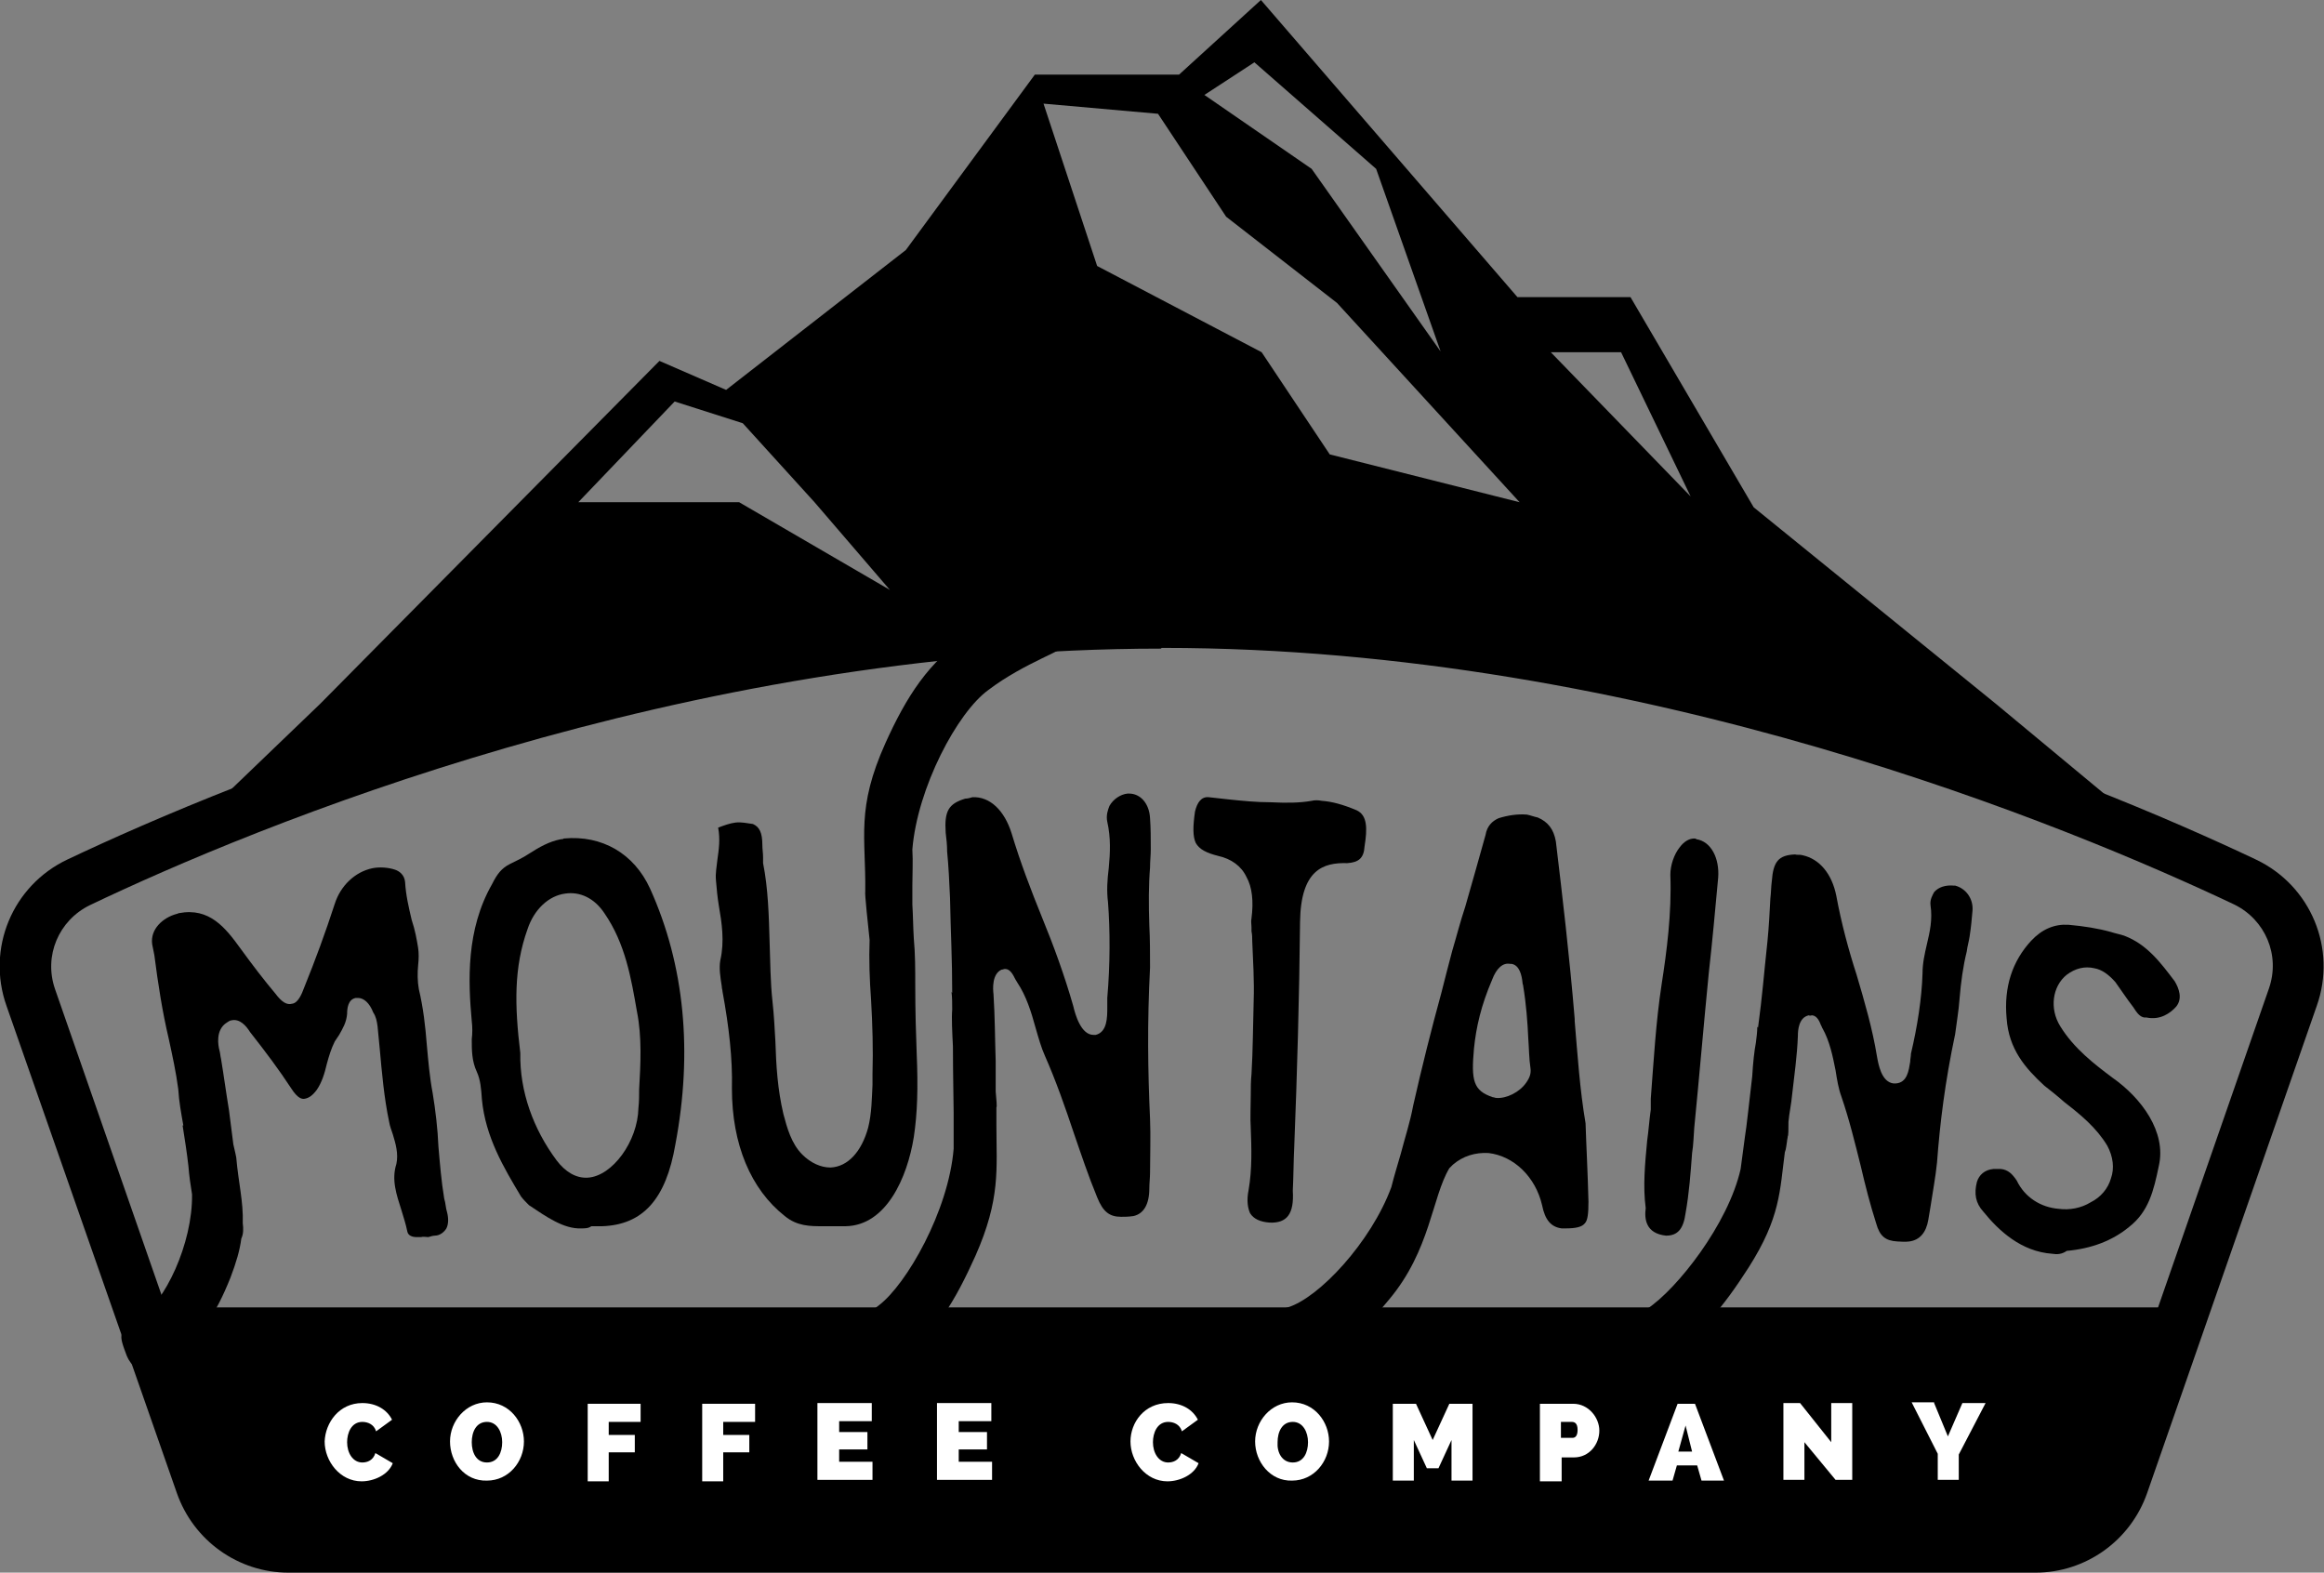 <?xml version="1.0" encoding="utf-8"?>
<!-- Generator: Adobe Illustrator 22.0.1, SVG Export Plug-In . SVG Version: 6.00 Build 0)  -->
<svg version="1.1" id="Layer_1" xmlns="http://www.w3.org/2000/svg" xmlns:xlink="http://www.w3.org/1999/xlink" x="0px" y="0px"
	 viewBox="0 0 320.7 217" style="enable-background:new 0 0 320.7 217;" xml:space="preserve">
<rect x="0" y="0" width="320.7" height="217" fill="#808080" stroke="none"/>
<style type="text/css">
	.st0{fill:#FFFFFF;}
</style>
<polygon points="20.1,181.8 300.1,181.8 288.8,212.4 33.4,213.2 "/>
<path d="M160.3,86.8c0.1,0,0.1,0,0.2,0c59.7,0,113.5,19.7,140.8,31.8l-25.9-21.5L242,70l-17-29h-15.6L174,0l-11.3,10.3h-19.9
	L125,34.5l-24.8,19.3l-9.2-4L44.2,97.1l-20.3,19.5c28.5-12.1,79.7-29.8,136.2-29.8C160.2,86.8,160.3,86.8,160.3,86.8z M102,69.3
	H79.8l13.3-13.9l9.4,3l9.9,10.9l10.4,12.1L102,69.3z M223.7,48.6l9.6,19.9l-19.3-19.9H223.7z M173.1,8.6l16.8,14.7l8.9,25.2
	L181,23.3l-14.8-10.2L173.1,8.6z M144,14.3l15.8,1.4l9.4,14.2l15.3,11.9l25.2,27.5l-26.2-6.6l-9.4-14.1l-22.7-11.9L144,14.3z"/>
<g>
	<path d="M280.9,217H39.8c-6.9,0-13.1-4.4-15.4-11L0.9,138.8c-2.8-7.9,0.8-16.6,8.4-20.2c22.8-10.8,83.2-36,150.8-36h0.4
		c67.6,0,128,25.2,150.8,36l0,0c7.6,3.6,11.2,12.3,8.4,20.2L296.3,206C294,212.6,287.8,217,280.9,217z M160.2,89.5
		c-66.2,0-125.4,24.7-147.8,35.4c-4.3,2.1-6.4,7-4.8,11.6L31,203.7c1.3,3.8,4.8,6.3,8.8,6.3h241.1c3.9,0,7.5-2.5,8.8-6.3l23.4-67.3
		c1.6-4.6-0.5-9.5-4.8-11.6c-22.4-10.6-81.6-35.4-147.8-35.4l-0.2,0L160.2,89.5z"/>
</g>
<g>
	<path d="M57.7,130.8c0.1,0.7,0.1,1.5,0,2.4c-0.1,1-0.1,2.2,0.1,3.3c0.6,2.5,0.9,5.1,1.1,7.7c0.2,2.2,0.4,4.5,0.8,6.6
		c0.4,2.4,0.7,5,0.8,7.4c0.2,2.3,0.4,4.8,0.8,7.2c0.2,0.6,0.2,1.3,0.4,1.9c0.2,0.8,0.2,1.6-0.1,2.2c-0.3,0.5-0.9,1-1.6,1
		c-0.2,0-0.6,0.1-0.9,0.2c-0.3,0-0.7-0.1-1,0c-0.2,0-0.4,0-0.6,0c-0.6,0-1.2-0.2-1.3-0.8c-0.2-1-0.5-1.9-0.8-2.9
		c-0.7-2.2-1.4-4.2-0.7-6.4c0.3-1.4-0.1-2.8-0.5-4.1c-0.2-0.6-0.4-1.1-0.5-1.7c-0.7-3.3-1-6.8-1.3-10.1c-0.1-1-0.2-2-0.3-3.1
		c-0.1-0.7-0.2-1.3-0.6-1.9c-0.5-1.3-1.3-2-2.1-2c-0.1,0-0.2,0-0.3,0c-1.1,0.2-1.2,1.5-1.2,2.2c-0.1,1.2-0.6,2-1.1,2.9
		c-0.2,0.3-0.4,0.6-0.6,0.9c-0.5,1-0.8,2-1.1,3.1c-0.3,1.3-0.7,2.6-1.4,3.6c-0.6,0.8-1.1,1.1-1.6,1.2c-0.4,0.1-1,0-1.9-1.4
		c-1.7-2.6-3.5-5-5.7-7.8c-0.5-0.8-1.4-1.9-2.6-1.6c-0.2,0-0.4,0.2-0.6,0.3c-1.6,1-1.2,3.2-1,3.9c0.1,0.4,0.1,0.7,0.2,1.1
		c0.4,2.4,0.7,4.7,1.1,7.1c0.2,1.6,0.4,3.1,0.6,4.7c0.2,0.9,0.4,1.7,0.4,1.8c0.3,3.5,1,6.1,0.9,9.1c0.1,0.7,0.1,1.5-0.2,2.1
		c-0.2,1.6-0.7,3.3-1.5,5.4c-2,5-4.4,9-8.9,11.2c-0.8,0.4-1.7,0.8-2.7,1.1c-0.6,0.3-1.1,0.3-1.6,0c-0.4-0.3-0.8-0.8-1.1-1.5
		c-1.2-3.2-1.2-3.3,1.7-5.2c3.5-2.1,7.4-10.3,7.3-17.1c-0.2-1.2-0.4-2.6-0.5-3.9c-0.2-1.8-0.5-3.7-0.8-5.6c0,0,0.1,0,0.1,0
		c-0.3-1.7-0.6-3.3-0.7-5c-0.3-2.3-0.8-4.6-1.3-6.9c-0.9-3.8-1.5-7.7-2-11.6c-0.1-0.5-0.2-1-0.3-1.5c-0.3-2.1,1.5-3.7,3.4-4.2
		c0.1,0,0.2-0.1,0.3-0.1c4.2-0.8,6.4,2,8.5,4.9c1.6,2.2,3.2,4.3,4.8,6.2c0.9,1.2,1.6,1.6,2.3,1.4c0.8-0.1,1.3-1.2,1.7-2.3
		c1.5-3.7,2.9-7.5,4.2-11.5c0.8-2.5,2.8-4.4,5.2-4.9c1-0.2,2.2-0.1,3.1,0.2c0.6,0.2,1.3,0.7,1.4,1.7c0.1,1.8,0.5,3.5,0.9,5.2
		C57.3,128.4,57.5,129.6,57.7,130.8z"/>
	<path d="M80.2,169.5c-2.4,0.1-4.8-1.6-7.2-3.2c-0.4-0.4-0.8-0.8-1.1-1.2c-2.4-4-4.9-8.2-5.4-13.4c-0.1-1.5-0.2-2.7-0.7-3.8
		c-0.7-1.5-0.7-3-0.7-4.5c0.1-0.8,0.1-1.7,0-2.5c-0.5-5.5-0.8-12.6,2.8-18.9c0.7-1.4,1.3-2.2,2.5-2.8c0.8-0.4,1.7-0.8,2.6-1.4
		c1.4-0.9,2.8-1.7,4.4-2c0.1,0,0.3,0,0.4-0.1c5.3-0.5,9.7,2.1,11.9,6.9c4.8,10.6,5.9,22.6,3.5,35.3c-1.3,7.6-4.5,11.1-10.1,11.3
		c-0.5,0-1,0-1.5,0C81.2,169.5,80.7,169.5,80.2,169.5z M78,123.3c-2.3,0.3-4.3,2.2-5.2,4.9c-1.9,5.3-1.8,10.5-1,17.1
		c-0.1,5.3,1.8,10.5,5,14.8c1.2,1.6,2.7,2.5,4.3,2.4c3.4-0.2,6.9-5,7-9.6c0.1-0.9,0.1-1.8,0.1-2.6c0.2-3.5,0.4-7.2-0.3-10.7
		c-0.8-4.6-1.6-9.4-4.5-13.6C82,123.9,80,123,78,123.3z"/>
	<path d="M136.4,95.2c-4.3,3.1-9.8,13.5-10.5,22c0.1,1.7,0,3.3,0,5c0,0.7,0,1.5,0,2.3c0,0.1,0,0.2,0,0.3c0.1,1.6,0.1,3.1,0.2,4.7
		c0.2,2.1,0.2,4.3,0.2,6.4c0,3.8,0.1,6.8,0.2,9.5c0.2,4.7,0.1,8.2-0.4,11.5c-0.9,5.6-3.8,12.2-9.4,12.3c-0.2,0-0.3,0-0.5,0
		c-0.4,0-0.9,0-1.3,0c-0.5,0-0.9,0-1.4,0c-1.7,0-3.5,0-5.2-1.4c-4.7-3.7-7.3-9.9-7.3-17.6c0.1-4.1-0.4-8.5-1.3-13.4
		c0-0.2-0.1-0.4-0.1-0.7c-0.2-1.3-0.4-2.5-0.2-3.6c0.6-2.6,0.2-5.2-0.2-7.5c-0.2-1.2-0.3-2.3-0.4-3.5c-0.1-1,0.1-1.9,0.2-2.9
		c0.2-1.4,0.4-2.8,0.1-4.4c0.8-0.3,1.6-0.6,2.4-0.7c0.8-0.1,1.6,0.1,2.4,0.2c0.9,0.4,1.3,1.2,1.3,2.9c0,0.6,0.1,1.1,0.1,1.7
		c0,0.3,0,0.5,0,0.8c0.7,3.5,0.8,7.3,0.9,10.9c0.1,2.7,0.1,5.5,0.4,8.2c0.2,1.8,0.3,3.7,0.4,5.5c0.1,3.3,0.3,6.6,1.1,10
		c0.5,1.9,1.1,4.1,2.6,5.6c1.2,1.2,2.6,1.8,3.9,1.8c2.4-0.1,4.3-2.2,5.2-5.5c0.5-2,0.5-4,0.6-5.9c0-0.5,0-0.9,0-1.5
		c0.1-3.4,0-6.8-0.2-10.3c-0.2-2.7-0.3-5.5-0.2-8.2c-0.2-1.9-0.7-6.5-0.6-6.7c0.1-7.5-1.3-11.4,2.8-20.5c2.8-6.2,6-11.4,11.5-14.8
		c1.1-0.5,2.1-1.1,3.2-1.7c0.8-0.4,1.3-0.3,1.8-0.1c0.5,0.3,0.7,1.1,0.9,2.2c0.4,2,8.5-0.4,8.3,0.4
		C147.3,89.6,141.4,91.4,136.4,95.2z"/>
	<path d="M158.7,154.4c0.1,2.4,0,5,0,7.4c0,0.7-0.1,1.5-0.1,2.2c0,2.2-0.8,3.5-2.2,3.8c-0.7,0.1-1.2,0.1-1.7,0.1
		c-1.6,0-2.5-0.7-3.3-2.7c-1.2-2.9-2.2-5.9-3.2-8.8c-1.2-3.6-2.5-7.3-4-10.7c-0.5-1.1-0.9-2.5-1.3-3.9c-0.6-2.2-1.3-4.4-2.5-6.2
		c-0.1-0.2-0.2-0.3-0.3-0.5c-0.3-0.6-0.7-1.4-1.4-1.4c-0.2,0-0.3,0.1-0.5,0.1c-1.3,0.6-1.2,2.6-1.1,3.4c0.2,3.1,0.2,6.2,0.3,9.2
		c0,1.4,0,2.8,0,4.2c0.1,1.2,0.2,2.1,0.1,2.2c0,0.3,0,0.5,0,0.8c0,0.6,0,1.2,0,1.7c0,6,0.6,10.1-2.9,18c-2.7,6-5.6,11.1-10.4,14.1
		c-0.9,0.6-1.8,1.1-2.8,1.6c-0.6,0.2-1.2,0.2-1.6-0.1c-0.4-0.3-0.7-1-0.9-2c-0.8-4.3-0.8-4.4,2.4-6.8c3.8-2.9,9.6-13,10.3-21.6
		c0-1.6,0-3.3,0-4.9c0-1.3-0.1-5.4-0.1-9.2c-0.1-2-0.2-3.9-0.1-5.1c0-0.8,0-1.7-0.1-2.5c0,0.1,0.1,0.2,0.1,0.2c0-4.8-0.2-8-0.3-13.1
		c-0.1-2.2-0.2-4.4-0.4-6.4c0-0.9-0.1-1.8-0.2-2.6c-0.2-3,0.4-4,2.7-4.7c0.3,0,0.7-0.1,1-0.2c2.4-0.1,4.4,1.8,5.4,5
		c1.2,4,2.7,7.9,4.2,11.6c1.6,3.9,3.1,8,4.3,12.2c0.3,1.3,1.1,4,2.8,4c0.1,0,0.2,0,0.3,0c1.6-0.4,1.6-2.4,1.6-3.8c0-0.4,0-0.8,0-1.3
		c0.4-4.6,0.4-9.3,0.1-13.2c-0.2-1.6-0.1-3.1,0.1-4.7c0.2-2.1,0.3-4.2-0.2-6.4c-0.2-0.9,0.1-1.7,0.3-2.2c0.5-0.9,1.5-1.6,2.5-1.7
		c0.1,0,0.1,0,0.2,0c1.6,0,2.8,1.4,2.9,3.4c0.1,1.4,0.1,2.8,0.1,4.3c0,0.8-0.1,1.6-0.1,2.5c-0.2,2.4-0.2,5.1-0.1,8
		c0.1,1.9,0.1,3.8,0.1,5.8C158.3,141.1,158.4,147.9,158.7,154.4z"/>
	<path d="M175.2,168.7c-1.3-0.1-2.2-0.5-2.7-1.3c-0.3-0.7-0.5-1.7-0.2-3.2c0.5-2.9,0.4-5.8,0.3-8.5c-0.1-1.5,0-3.1,0-4.6
		c0-1,0-1.9,0.1-2.9c0.2-3.3,0.2-6.7,0.3-10.1c0.1-2.8-0.1-5.7-0.2-8.3c0-0.4,0-0.8-0.1-1.3c0-0.2,0-0.3,0-0.5c0-0.5-0.1-0.8,0-1.3
		c0.3-2.3,0.1-4.3-0.7-5.7c-0.7-1.5-2.1-2.5-3.9-2.9c-1.6-0.4-2.6-0.9-3.1-1.8c-0.4-0.9-0.4-2.2-0.1-4.3c0.3-1.3,0.9-2.1,1.9-2
		c1,0.1,1.8,0.2,2.7,0.3c1.9,0.2,3.9,0.4,5.9,0.4c2.1,0.1,3.9,0.1,5.6-0.2c0.4-0.1,0.9-0.1,1.4,0c1.4,0.1,2.9,0.5,4.8,1.3
		c1.5,0.7,1.5,2.5,1.1,5c-0.1,1.6-0.8,2.2-2.4,2.3c-3.3-0.1-6.4,0.9-6.5,8.1c-0.1,10.3-0.4,20.9-0.8,31c-0.1,2-0.1,4.1-0.2,6.1
		C178.6,167.5,177.6,168.8,175.2,168.7z"/>
	<path d="M219.2,165.8c0,1.6-0.1,2.6-0.5,3c-0.4,0.5-1.2,0.7-2.7,0.7c-0.2,0-0.3,0-0.5,0c-1.5-0.2-2.3-1.2-2.7-3.2
		c-0.9-3.9-3.9-6.8-7.4-7.2c-1.8-0.1-3.5,0.4-4.9,1.6c-0.2,0.2-0.4,0.4-0.5,0.5c-2.4,4-2.6,11.3-8.3,18.1c-3.9,4.7-7.8,8.4-13.2,9.4
		c-1,0.2-2,0.3-3,0.3c-0.7,0.1-1.2-0.1-1.5-0.6c-0.3-0.5-0.4-1.3-0.3-2.4c0.3-4.4,0.3-4.5,4-5.6c4.3-1.3,11.5-9,14.3-16.6
		c0.4-1.6,0.9-3.2,1.3-4.6c0.6-2.3,1.3-4.4,1.7-6.6c1.2-5.3,2.5-10.5,3.9-15.6c0.5-2,1-3.9,1.5-5.8c0.6-2,1.1-4,1.8-6.1
		c0.9-3.2,1.9-6.6,2.8-9.9c0.2-1.2,0.9-1.9,1.8-2.3c1.3-0.4,2.6-0.6,3.9-0.5c0.5,0.1,1,0.3,1.5,0.4c1.4,0.6,2.2,1.6,2.5,3.3
		c0.9,7.5,1.9,16,2.6,24.5c0,0.1,0,0.2,0,0.3c0.4,4.7,0.7,9.4,1.5,14.1C218.9,158.2,219.1,161.7,219.2,165.8z M211.2,147.4
		c-0.2-1.3-0.2-2.7-0.3-4c-0.1-2.3-0.3-4.9-0.7-7.3c0-0.2-0.1-0.3-0.1-0.5c-0.1-1-0.4-2.4-1.5-2.6c-0.1,0-0.1,0-0.2,0
		c-1-0.2-1.9,0.6-2.5,2.2c-1.5,3.5-2.2,6.5-2.5,9.5c-0.4,4.4-0.1,5.8,2.6,6.7c0.2,0,0.3,0.1,0.5,0.1c1.4,0.1,3.2-0.8,4.1-2.1
		C211.1,148.7,211.3,148.1,211.2,147.4z"/>
	<path d="M229.9,170.5c-2.8-0.3-3-2.3-2.8-3.8c-0.4-3-0.1-6.1,0.2-9.3c0.2-1.4,0.3-2.9,0.5-4.3c0-0.5,0-1,0-1.5
		c0.4-5.2,0.7-10.6,1.5-15.8c0.7-4.5,1.4-9.8,1.2-15.1c0-1.3,0.5-2.8,1.3-3.8c0.6-0.8,1.3-1.2,2-1.2c0.1,0,0.2,0,0.3,0.1
		c2,0.3,3.2,2.6,3,5.3c-0.4,4.3-0.8,8.8-1.3,13.2c-0.7,7.1-1.3,14.2-2,21.3c-0.1,1.2-0.1,2.3-0.3,3.5c-0.2,2.7-0.4,5.5-0.9,8.3
		c-0.3,2.2-1.1,3.1-2.7,3.1C230.1,170.5,230,170.5,229.9,170.5z"/>
	<path d="M267.3,160.4c-0.2,2-0.6,4.1-0.9,6.1c-0.1,0.6-0.2,1.2-0.3,1.8c-0.3,1.8-1.2,2.8-2.6,3c-0.7,0.1-1.2,0-1.7,0
		c-1.6-0.1-2.4-0.7-2.9-2.5c-0.8-2.5-1.5-5.2-2.1-7.8c-0.8-3.2-1.6-6.5-2.7-9.7c-0.4-1.1-0.6-2.3-0.8-3.6c-0.4-2-0.8-4-1.8-5.8
		c-0.1-0.1-0.1-0.3-0.2-0.4c-0.2-0.5-0.5-1.3-1.2-1.4c-0.2,0-0.3,0.1-0.5,0c-1.4,0.3-1.5,2.1-1.5,2.8c-0.1,2.8-0.5,5.5-0.8,8.2
		c-0.1,1.2-0.4,2.5-0.5,3.7c0,1,0,1.9-0.1,2c0,0.2-0.1,0.5-0.1,0.7c-0.1,0.5-0.1,1-0.3,1.5c-0.7,5.3-0.6,9-5,15.9
		c-3.4,5.3-6.9,9.8-12.1,12.6c-0.9,0.5-1.9,1.1-3,1.5c-0.7,0.2-1.2,0.2-1.6-0.1c-0.4-0.3-0.6-1-0.6-1.9c-0.3-4.1-0.2-4.2,3.3-6.4
		c4.1-2.7,11.2-11.7,12.9-19.3c0.2-1.5,0.4-3,0.6-4.5c0.2-1.1,0.6-4.9,1-8.3c0.1-1.8,0.3-3.6,0.5-4.6c0.1-0.8,0.2-1.5,0.2-2.3
		c0,0.1,0,0.1,0.1,0.2c0.6-4.4,0.8-7.3,1.3-11.9c0.2-2,0.3-4,0.4-5.9c0.1-0.8,0.1-1.7,0.2-2.4c0.2-2.7,0.9-3.6,3.2-3.7
		c0.3,0.1,0.7,0,1,0.1c2.4,0.5,4.1,2.6,4.7,5.6c0.7,3.8,1.7,7.5,2.8,10.9c1.1,3.7,2.2,7.5,2.8,11.2c0.2,1.1,0.6,3.6,2.3,3.8
		c0.1,0,0.2,0,0.3,0c1.6-0.1,1.8-1.8,2-3c0-0.4,0.1-0.7,0.1-1.1c0.9-3.8,1.5-7.7,1.6-11.1c0-1.4,0.3-2.7,0.6-4
		c0.4-1.7,0.8-3.4,0.5-5.4c-0.1-0.8,0.3-1.4,0.5-1.8c0.6-0.7,1.6-1,2.7-0.9c0.1,0,0.1,0,0.2,0c1.5,0.4,2.5,1.8,2.4,3.4
		c-0.1,1.2-0.2,2.3-0.4,3.6c-0.1,0.7-0.3,1.3-0.4,2.1c-0.5,2-0.8,4.2-1,6.6c-0.1,1.5-0.4,3.2-0.6,4.8
		C268.4,149.3,267.7,155,267.3,160.4z"/>
	<path d="M283.2,173c-4.3-0.3-7.4-3.2-9.5-5.8c-1.1-1.2-1.3-2.5-0.9-4.1c0.3-1,1.1-1.7,2.3-1.8c0.4,0,0.7,0,1,0
		c1,0.1,1.6,0.7,2.2,1.6c1.1,2.3,3.3,3.7,5.8,3.9c1.5,0.2,3.1-0.1,4.4-0.9c1.4-0.7,2.4-1.9,2.8-3.3c0.5-1.4,0.3-3-0.5-4.5
		c-1.5-2.5-3.7-4.3-5.9-6c-0.9-0.8-1.9-1.6-2.8-2.3c-2.6-2.4-4.9-5-5.2-9.3c-0.4-4.3,0.8-7.9,3.4-10.7c1.5-1.6,3.2-2.3,5.1-2.2
		c2.2,0.2,4.1,0.5,5.9,1c0.6,0.2,1.2,0.3,1.8,0.5c3.2,1.2,5.1,3.8,7,6.3c0.6,1,1.1,2.4,0.2,3.5c-0.8,0.9-2.2,1.9-4.1,1.5
		c-0.2,0-0.3,0-0.3,0c-0.6-0.1-1-0.6-1.5-1.4c-1-1.3-1.7-2.4-2.5-3.5c-0.9-1-1.8-1.7-2.9-1.9c-1.3-0.3-2.6,0-3.8,0.9
		c-2,1.6-2.4,4.7-0.9,7.1c1.9,3.1,4.8,5.3,7.2,7.1c4,2.8,7.5,7.5,6.4,12.2c-0.7,3.4-1.4,6.3-4.1,8.4c-2.3,1.9-5.2,3-8.6,3.3
		C284.5,173.1,283.8,173.1,283.2,173z"/>
</g>
<g>
	<path class="st0" d="M50,193.6c1.9,0,3.4,0.9,4.1,2.3l-2.2,1.6c-0.3-1-1.2-1.3-1.9-1.3c-1.5,0-2.1,1.5-2.1,2.8
		c0,1.5,0.8,2.8,2.1,2.8c0.7,0,1.5-0.3,1.8-1.3l2.4,1.4c-0.6,1.6-2.6,2.5-4.3,2.5c-3,0-5.1-2.8-5.1-5.5
		C44.9,196.3,46.8,193.6,50,193.6z"/>
	<path class="st0" d="M62.1,198.9c0-2.8,2.2-5.4,5.1-5.4c3.1,0,5.1,2.7,5.1,5.4c0,2.8-2.1,5.4-5.1,5.4
		C64.1,204.4,62.1,201.7,62.1,198.9z M67.2,201.8c1.5,0,2.1-1.4,2.1-2.8c0-1.4-0.7-2.8-2.1-2.8c-1.5,0-2.1,1.4-2.1,2.8
		C65.1,200.4,65.7,201.8,67.2,201.8z"/>
	<path class="st0" d="M81.1,204.3v-10.6h7.3v2.5H84v1.8h3.6v2.4H84v4H81.1z"/>
	<path class="st0" d="M96.9,204.3v-10.6h7.3v2.5h-4.4v1.8h3.6v2.4h-3.6v4H96.9z"/>
	<path class="st0" d="M120.4,201.7v2.5h-7.6v-10.6h7.5v2.5h-4.5v1.5h3.9v2.4h-3.9v1.7H120.4z"/>
	<path class="st0" d="M136.9,201.7v2.5h-7.6v-10.6h7.5v2.5h-4.5v1.5h3.9v2.4h-3.9v1.7H136.9z"/>
	<path class="st0" d="M161.2,193.6c1.9,0,3.4,0.9,4.1,2.3l-2.2,1.6c-0.3-1-1.2-1.3-1.9-1.3c-1.5,0-2.1,1.5-2.1,2.8
		c0,1.5,0.8,2.8,2.1,2.8c0.7,0,1.5-0.3,1.8-1.3l2.4,1.4c-0.6,1.6-2.6,2.5-4.3,2.5c-3,0-5.1-2.8-5.1-5.5
		C156,196.3,157.9,193.6,161.2,193.6z"/>
	<path class="st0" d="M173.2,198.9c0-2.8,2.2-5.4,5.1-5.4c3.1,0,5.1,2.7,5.1,5.4c0,2.8-2.1,5.4-5.1,5.4
		C175.3,204.4,173.2,201.7,173.2,198.9z M178.4,201.8c1.5,0,2.1-1.4,2.1-2.8c0-1.4-0.7-2.8-2.1-2.8c-1.5,0-2.1,1.4-2.1,2.8
		C176.2,200.4,176.9,201.8,178.4,201.8z"/>
	<path class="st0" d="M200.3,204.3v-5.6l-1.8,3.9h-1.6l-1.8-3.9v5.6h-2.9v-10.6h3.2l2.3,5l2.3-5h3.2v10.6H200.3z"/>
	<path class="st0" d="M212.5,204.3v-10.6h4.6c2.1,0,3.6,1.9,3.6,3.7c0,1.9-1.4,3.7-3.5,3.7h-1.7v3.3H212.5z M215.5,198.4h1.5
		c0.4,0,0.7-0.3,0.7-1.1c0-0.9-0.4-1.1-0.8-1.1h-1.5V198.4z"/>
	<path class="st0" d="M227.5,204.3l4-10.6h2.4l4,10.6h-3.1l-0.6-2.1h-2.8l-0.6,2.1H227.5z M232.6,196.7l-1,3.6h1.9L232.6,196.7z"/>
	<path class="st0" d="M249,199v5.2h-2.9v-10.6h2.3l4.3,5.4v-5.4h2.9v10.6h-2.3L249,199z"/>
	<path class="st0" d="M266.9,193.6l1.9,4.6l2-4.6h3.2l-3.7,7.1v3.5h-2.9v-3.6l-3.6-7.1H266.9z"/>
</g>
<rect x="21.6" y="180.4" width="277.6" height="3.1"/>
</svg>
